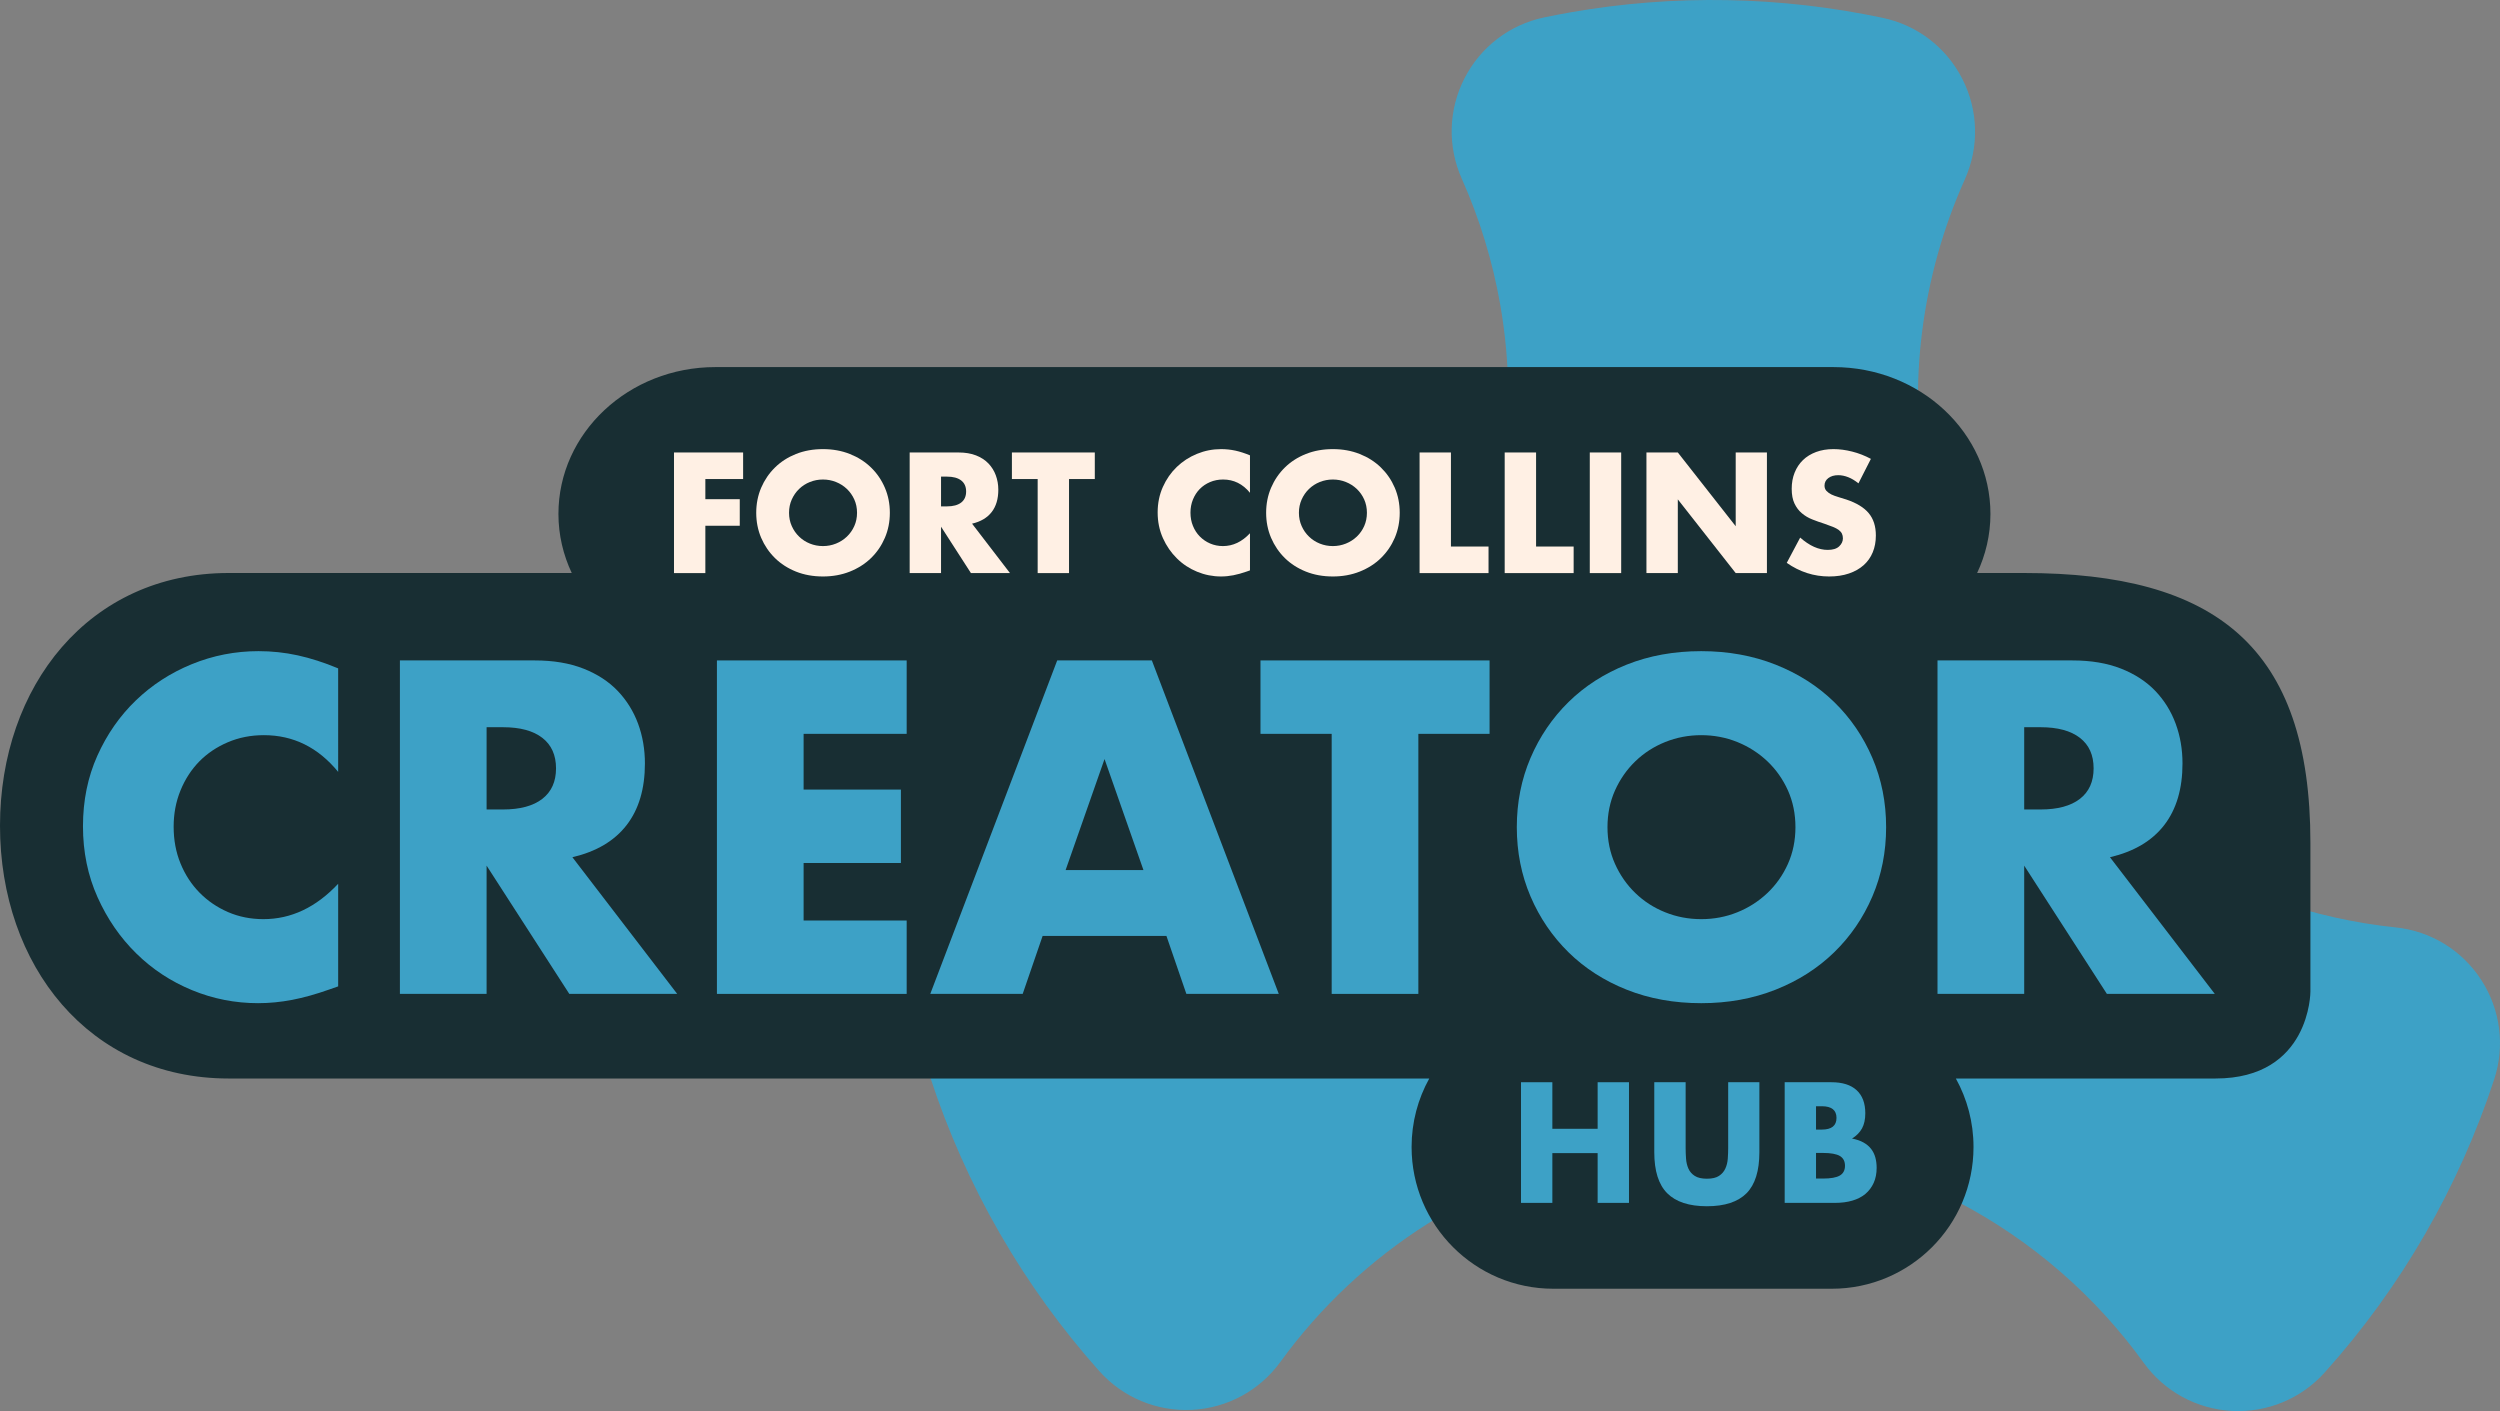 <?xml version="1.0" encoding="utf-8"?>
<!-- Generator: Adobe Illustrator 15.1.0, SVG Export Plug-In . SVG Version: 6.00 Build 0)  -->
<!DOCTYPE svg PUBLIC "-//W3C//DTD SVG 1.1//EN" "http://www.w3.org/Graphics/SVG/1.1/DTD/svg11.dtd">
<svg version="1.1" id="Layer_1" xmlns="http://www.w3.org/2000/svg" xmlns:xlink="http://www.w3.org/1999/xlink" x="0px" y="0px"
	 width="1029.771px" height="581.236px" viewBox="0 0 1029.771 581.236" enable-background="new 0 0 1029.771 581.236"
	 xml:space="preserve">
<rect x="0" y="0" width="1029.771" height="581.236" fill="#808080" stroke="none"/>
<g>
	<path fill="#3DA1C6" d="M636.109,7.16c-14.25,2.976-26.251,12.138-32.877,25.105c-6.627,12.974-7.039,28.047-1.11,41.358
		c7.365,16.533,12.682,33.93,15.817,51.745c4.314,24.556,4.492,49.868,0.223,74.813c-4.263,24.951-12.91,49.536-26.422,72.873l0,0
		c-16.979,29.301-39.47,53.01-65.52,70.894c-26.047,17.872-55.659,29.85-86.522,35.275c-5.222,0.921-10.467,1.647-15.738,2.186
		c-14.484,1.482-27.403,9.374-35.326,21.575c-7.943,12.206-9.892,27.217-5.356,41.055c7.142,21.81,16.604,43.264,28.528,63.957
		c11.903,20.683,25.721,39.642,40.995,56.759c9.694,10.867,23.652,16.699,38.194,15.972c14.533-0.732,27.838-7.938,36.394-19.726
		c16.401-22.6,37.026-41.977,60.649-56.931c23.629-14.947,50.229-25.466,78.762-30.502c12.476-2.186,25.341-3.325,38.515-3.313
		c36.723,0.046,71.002,9.02,101.298,24.871c30.285,15.857,56.507,38.657,76.422,66.241c8.532,11.806,21.78,19.022,36.328,19.801
		c14.535,0.767,28.477-5.008,38.211-15.841c31.767-35.367,55.31-76.576,69.788-120.676c4.544-13.832,2.599-28.785-5.311-41.015
		c-7.908-12.219-20.768-20.115-35.252-21.627c-33.827-3.548-66.647-14.913-95.467-33.271
		c-28.837-18.376-53.696-43.619-72.026-75.432c-13.174-22.896-21.7-46.967-25.998-71.397c-7.669-43.516-1.809-88.256,16.035-128.041
		c5.951-13.294,5.579-28.368-1.024-41.341c-6.593-12.979-18.565-22.17-32.803-25.168c-41.942-8.888-85.636-9.832-128.728-2.255
		C643.229,5.729,639.657,6.427,636.109,7.16z"/>
	<path fill="#182E33" d="M833.67,236.023h-19.274c3.508-7.445,5.482-15.663,5.482-24.322c0-33.415-28.957-60.495-64.673-60.495
		H294.699c-35.716,0-64.676,27.08-64.676,60.495c0,8.659,1.98,16.876,5.485,24.322H94.168C36.66,236.023,0,282.635,0,340.137
		c0,57.491,36.66,104.108,94.168,104.108h494.557c-4.636,8.366-7.279,17.97-7.279,28.201c0,32.248,26.147,58.396,58.384,58.396
		H754.53c32.241,0,58.377-26.147,58.377-58.396c0-10.231-2.649-19.835-7.273-28.201h106.964c39.109,0,39.081-35.772,39.081-35.772
		v-61.297C951.679,266.337,912.598,236.023,833.67,236.023z"/>
	<g>
		<path fill="#3DA1C6" d="M106.5,268.214c-9.588,0-18.771,1.797-27.506,5.368c-8.75,3.582-16.43,8.567-23.045,14.936
			c-6.624,6.387-11.906,13.976-15.852,22.776c-3.949,8.813-5.92,18.496-5.92,29.049c0,10.576,2.006,20.321,6.009,29.243
			c4.012,8.928,9.322,16.647,15.946,23.143c6.61,6.501,14.261,11.537,22.951,15.12c8.681,3.582,17.757,5.368,27.237,5.368
			c4.612,0,9.285-0.452,14.023-1.362c4.735-0.91,9.837-2.335,15.306-4.28l3.643-1.271v-42.269
			c-9.111,9.717-19.369,14.57-30.786,14.57c-5.222,0-10.081-0.962-14.576-2.907c-4.495-1.946-8.41-4.624-11.752-8.023
			c-3.339-3.399-5.946-7.405-7.829-12.023c-1.891-4.612-2.824-9.654-2.824-15.125c0-5.334,0.933-10.312,2.824-14.937
			c1.883-4.602,4.461-8.584,7.731-11.932c3.291-3.337,7.205-5.975,11.757-7.915c4.558-1.945,9.5-2.924,14.845-2.924
			c12.144,0,22.351,5.041,30.608,15.125V275.31c-5.829-2.426-11.391-4.212-16.667-5.368
			C117.336,268.786,111.963,268.214,106.5,268.214z"/>
		<path fill="#3DA1C6" d="M258.087,339.897c5.036-6.501,7.56-14.965,7.56-25.415c0-5.831-0.944-11.291-2.819-16.396
			c-1.891-5.104-4.678-9.591-8.381-13.482c-3.703-3.88-8.418-6.948-14.118-9.197c-5.717-2.249-12.395-3.371-20.041-3.371h-55.565
			v137.357h35.707v-52.832l34.067,52.832h44.449l-43.175-56.295C245.606,350.793,253.049,346.398,258.087,339.897z M223.385,329.058
			c-3.76,2.913-9.171,4.372-16.218,4.372h-6.736v-33.884h6.736c7.047,0,12.458,1.459,16.218,4.378
			c3.76,2.906,5.648,7.096,5.648,12.566C229.033,321.951,227.145,326.145,223.385,329.058z"/>
		<polygon fill="#3DA1C6" points="295.308,409.394 373.464,409.394 373.464,379.167 331.012,379.167 331.012,355.474 
			371.092,355.474 371.092,325.236 331.012,325.236 331.012,302.276 373.464,302.276 373.464,272.037 295.308,272.037 		"/>
		<path fill="#3DA1C6" d="M435.473,272.037l-52.283,137.357h38.068l8.204-23.864h51.004l8.207,23.864h38.065l-52.28-137.357H435.473
			z M438.938,358.381l16.03-45.725l16.026,45.725H438.938z"/>
		<polygon fill="#3DA1C6" points="519.205,302.276 548.528,302.276 548.528,409.394 584.232,409.394 584.232,302.276 
			613.567,302.276 613.567,272.037 519.205,272.037 		"/>
		<path fill="#3DA1C6" d="M755.497,289.159c-6.741-6.558-14.788-11.691-24.127-15.394c-9.362-3.697-19.561-5.551-30.611-5.551
			c-11.177,0-21.414,1.854-30.708,5.551c-9.288,3.703-17.266,8.836-23.95,15.394c-6.672,6.558-11.903,14.25-15.668,23.051
			c-3.761,8.808-5.644,18.302-5.644,28.505c0,10.204,1.883,19.703,5.644,28.517c3.765,8.802,8.996,16.481,15.668,23.04
			c6.685,6.558,14.662,11.697,23.95,15.394c9.294,3.697,19.531,5.552,30.708,5.552c11.051,0,21.249-1.854,30.611-5.552
			c9.339-3.696,17.386-8.836,24.127-15.394c6.741-6.559,11.989-14.238,15.761-23.04c3.766-8.813,5.653-18.312,5.653-28.517
			c0-10.203-1.888-19.697-5.653-28.505C767.486,303.409,762.238,295.717,755.497,289.159z M736.469,355.834
			c-2.077,4.619-4.893,8.625-8.476,12.023c-3.594,3.399-7.72,6.055-12.396,7.927c-4.669,1.883-9.614,2.821-14.839,2.821
			s-10.169-0.938-14.839-2.821c-4.692-1.872-8.79-4.527-12.304-7.927c-3.525-3.398-6.318-7.404-8.384-12.023
			c-2.061-4.606-3.097-9.654-3.097-15.119s1.036-10.501,3.097-15.125c2.065-4.602,4.858-8.618,8.384-12.018
			c3.514-3.399,7.611-6.044,12.304-7.932c4.67-1.878,9.614-2.821,14.839-2.821s10.17,0.943,14.839,2.821
			c4.676,1.888,8.802,4.532,12.396,7.932c3.583,3.399,6.398,7.416,8.476,12.018c2.055,4.624,3.091,9.66,3.091,15.125
			S738.523,351.228,736.469,355.834z"/>
		<path fill="#3DA1C6" d="M869.116,353.099c9.844-2.306,17.277-6.701,22.324-13.202c5.03-6.501,7.549-14.965,7.549-25.415
			c0-5.831-0.933-11.291-2.815-16.396s-4.67-9.591-8.378-13.482c-3.709-3.88-8.425-6.948-14.112-9.197
			c-5.724-2.249-12.396-3.371-20.041-3.371h-55.568v137.357h35.71v-52.832l34.062,52.832h44.449L869.116,353.099z M856.732,329.058
			c-3.766,2.913-9.174,4.372-16.213,4.372h-6.735v-33.884h6.735c7.039,0,12.447,1.459,16.213,4.378
			c3.766,2.906,5.643,7.096,5.643,12.566C862.375,321.951,860.498,326.145,856.732,329.058z"/>
	</g>
	<g>
		<polygon fill="#FFF0E4" points="304.713,205.619 290.541,205.619 290.541,197.321 306.096,197.321 306.096,186.378 
			277.625,186.378 277.625,236.063 290.541,236.063 290.541,216.561 304.713,216.561 		"/>
		<path fill="#FFF0E4" d="M319.215,229.872c2.412,2.369,5.302,4.223,8.656,5.574c3.365,1.339,7.07,2.009,11.108,2.009
			c4,0,7.691-0.669,11.076-2.009c3.379-1.351,6.29-3.205,8.73-5.574c2.44-2.375,4.335-5.15,5.7-8.333
			c1.368-3.193,2.048-6.627,2.048-10.324c0-3.686-0.681-7.13-2.048-10.312c-1.365-3.182-3.259-5.963-5.7-8.332
			c-2.441-2.375-5.351-4.229-8.73-5.574c-3.385-1.339-7.076-2.003-11.076-2.003c-4.038,0-7.743,0.664-11.108,2.003
			c-3.354,1.345-6.244,3.199-8.656,5.574c-2.415,2.369-4.312,5.15-5.68,8.332c-1.354,3.182-2.037,6.627-2.037,10.312
			c0,3.697,0.684,7.131,2.037,10.324C314.903,224.721,316.8,227.497,319.215,229.872z M326.137,205.745
			c0.744-1.66,1.751-3.113,3.027-4.344c1.276-1.23,2.758-2.192,4.446-2.861c1.691-0.681,3.485-1.024,5.368-1.024
			c1.9,0,3.683,0.343,5.374,1.024c1.694,0.669,3.193,1.631,4.49,2.861c1.288,1.23,2.309,2.684,3.053,4.344
			c0.753,1.671,1.127,3.491,1.127,5.471s-0.375,3.812-1.127,5.477c-0.744,1.666-1.765,3.119-3.053,4.344
			c-1.296,1.236-2.796,2.192-4.49,2.873c-1.691,0.681-3.474,1.024-5.374,1.024c-1.883,0-3.677-0.344-5.368-1.024
			c-1.688-0.681-3.17-1.637-4.446-2.873c-1.276-1.225-2.283-2.678-3.027-4.344c-0.75-1.665-1.125-3.497-1.125-5.477
			S325.387,207.416,326.137,205.745z"/>
		<path fill="#FFF0E4" d="M387.622,216.95l12.318,19.114h16.084L400.4,215.702c3.56-0.835,6.25-2.427,8.075-4.779
			c1.825-2.352,2.738-5.419,2.738-9.196c0-2.106-0.352-4.086-1.03-5.929c-0.678-1.843-1.685-3.468-3.03-4.882
			c-1.333-1.396-3.042-2.512-5.102-3.325c-2.069-0.812-4.484-1.213-7.248-1.213H374.7v49.685h12.922V216.95z M387.622,196.325h2.435
			c2.541,0,4.501,0.526,5.866,1.58c1.353,1.053,2.034,2.569,2.034,4.549c0,1.975-0.681,3.497-2.034,4.55
			c-1.365,1.053-3.325,1.58-5.866,1.58h-2.435V196.325z"/>
		<polygon fill="#FFF0E4" points="427.423,236.063 440.34,236.063 440.34,197.321 450.956,197.321 450.956,186.378 416.813,186.378 
			416.813,197.321 427.423,197.321 		"/>
		<path fill="#FFF0E4" d="M484.8,230.032c2.383,2.358,5.15,4.178,8.298,5.471c3.145,1.293,6.427,1.951,9.854,1.951
			c1.668,0,3.356-0.166,5.073-0.498c1.706-0.332,3.554-0.853,5.537-1.545l1.316-0.469v-15.291c-3.299,3.525-7.01,5.282-11.136,5.282
			c-1.886,0-3.646-0.361-5.276-1.059c-1.625-0.698-3.042-1.671-4.25-2.896c-1.208-1.23-2.154-2.678-2.83-4.349
			c-0.684-1.671-1.024-3.497-1.024-5.471c0-1.94,0.34-3.743,1.024-5.414c0.675-1.66,1.617-3.102,2.795-4.315
			c1.185-1.202,2.604-2.163,4.258-2.867c1.643-0.692,3.425-1.047,5.365-1.047c4.395,0,8.086,1.82,11.073,5.471v-15.428
			c-2.112-0.87-4.115-1.522-6.026-1.946c-1.917-0.406-3.854-0.618-5.84-0.618c-3.468,0-6.784,0.646-9.949,1.946
			c-3.165,1.293-5.94,3.09-8.335,5.396s-4.309,5.053-5.729,8.241c-1.428,3.188-2.149,6.69-2.149,10.513s0.73,7.348,2.175,10.576
			C480.479,224.898,482.399,227.686,484.8,230.032z"/>
		<path fill="#FFF0E4" d="M529.237,229.872c2.42,2.369,5.305,4.223,8.675,5.574c3.359,1.339,7.051,2.009,11.097,2.009
			c4.006,0,7.691-0.669,11.068-2.009c3.394-1.351,6.306-3.205,8.732-5.574c2.438-2.375,4.344-5.15,5.711-8.333
			c1.356-3.193,2.038-6.627,2.038-10.324c0-3.686-0.682-7.13-2.038-10.312c-1.367-3.182-3.273-5.963-5.711-8.332
			c-2.427-2.375-5.339-4.229-8.732-5.574c-3.377-1.339-7.062-2.003-11.068-2.003c-4.046,0-7.737,0.664-11.097,2.003
			c-3.37,1.345-6.255,3.199-8.675,5.574c-2.41,2.369-4.298,5.15-5.666,8.332c-1.356,3.182-2.037,6.627-2.037,10.312
			c0,3.697,0.681,7.131,2.037,10.324C524.939,224.721,526.827,227.497,529.237,229.872z M536.161,205.745
			c0.744-1.66,1.751-3.113,3.033-4.344c1.271-1.23,2.759-2.192,4.446-2.861c1.694-0.681,3.479-1.024,5.368-1.024
			s3.68,0.343,5.368,1.024c1.693,0.669,3.193,1.631,4.498,2.861c1.287,1.23,2.312,2.684,3.056,4.344
			c0.738,1.671,1.116,3.491,1.116,5.471s-0.378,3.812-1.116,5.477c-0.744,1.666-1.769,3.119-3.056,4.344
			c-1.305,1.236-2.805,2.192-4.498,2.873c-1.688,0.681-3.479,1.024-5.368,1.024s-3.674-0.344-5.368-1.024
			c-1.688-0.681-3.176-1.637-4.446-2.873c-1.282-1.225-2.289-2.678-3.033-4.344c-0.744-1.665-1.127-3.497-1.127-5.477
			S535.417,207.416,536.161,205.745z"/>
		<polygon fill="#FFF0E4" points="613.138,225.122 597.652,225.122 597.652,186.378 584.736,186.378 584.736,236.063 
			613.138,236.063 		"/>
		<polygon fill="#FFF0E4" points="648.195,225.122 632.722,225.122 632.722,186.378 619.794,186.378 619.794,236.063 
			648.195,236.063 		"/>
		<rect x="654.846" y="186.378" fill="#FFF0E4" width="12.933" height="49.685"/>
		<polygon fill="#FFF0E4" points="691.104,205.687 714.951,236.063 727.811,236.063 727.811,186.378 714.951,186.378 
			714.951,216.761 691.104,186.378 678.183,186.378 678.183,236.063 691.104,236.063 		"/>
		<path fill="#FFF0E4" d="M752.842,226.506c-1.843,0-3.708-0.412-5.591-1.247c-1.895-0.836-3.806-2.118-5.74-3.823l-5.534,10.416
			c5.362,3.726,11.177,5.603,17.46,5.603c3.045,0,5.746-0.406,8.149-1.225c2.393-0.807,4.4-1.952,6.066-3.428
			c1.637-1.465,2.896-3.239,3.748-5.305s1.282-4.366,1.282-6.919c0-3.783-0.979-6.844-2.931-9.19
			c-1.951-2.358-5.041-4.229-9.265-5.643c-1.042-0.344-2.111-0.675-3.188-0.984c-1.082-0.304-2.043-0.675-2.913-1.076
			c-0.835-0.423-1.545-0.927-2.065-1.488c-0.521-0.572-0.79-1.305-0.79-2.174c0-1.282,0.532-2.312,1.579-3.102
			c1.059-0.79,2.409-1.19,4.081-1.19c1.315,0,2.684,0.275,4.103,0.83c1.391,0.543,2.799,1.391,4.218,2.535l5.128-10.083
			c-2.461-1.316-5.024-2.323-7.709-2.999c-2.684-0.681-5.247-1.019-7.708-1.019c-2.645,0-5.03,0.395-7.153,1.185
			c-2.118,0.796-3.938,1.895-5.408,3.325s-2.615,3.142-3.423,5.139c-0.807,2.003-1.219,4.229-1.219,6.696
			c0,2.461,0.39,4.493,1.156,6.089c0.767,1.603,1.769,2.942,3.033,3.989c1.259,1.059,2.667,1.906,4.274,2.535
			c1.608,0.641,3.245,1.225,4.916,1.751c1.414,0.48,2.599,0.927,3.583,1.316c0.995,0.401,1.797,0.824,2.409,1.282
			c0.618,0.469,1.064,0.973,1.321,1.522c0.264,0.549,0.401,1.196,0.401,1.94c0,1.23-0.527,2.329-1.552,3.302
			C756.527,226.032,754.959,226.506,752.842,226.506z"/>
	</g>
	<g>
		<polygon fill="#3DA1C6" points="658.079,464.961 639.429,464.961 639.429,445.779 626.512,445.779 626.512,495.476 
			639.429,495.476 639.429,474.977 658.079,474.977 658.079,495.476 670.995,495.476 670.995,445.779 658.079,445.779 		"/>
		<path fill="#3DA1C6" d="M711.855,472.802c0,1.447-0.058,2.936-0.166,4.452c-0.108,1.511-0.446,2.884-1.024,4.12
			c-0.561,1.225-1.437,2.232-2.598,2.987c-1.168,0.772-2.822,1.162-4.979,1.162c-2.151,0-3.816-0.39-5.007-1.162
			c-1.185-0.755-2.061-1.763-2.604-2.987c-0.549-1.236-0.881-2.609-0.984-4.12c-0.114-1.517-0.166-3.005-0.166-4.452v-27.023H681.41
			v28.809c0,7.726,1.774,13.368,5.34,16.934c3.56,3.554,9.002,5.34,16.338,5.34c7.337,0,12.773-1.786,16.315-5.34
			c3.531-3.565,5.3-9.208,5.3-16.934v-28.809h-12.848V472.802z"/>
		<path fill="#3DA1C6" d="M770.742,473.26c-0.812-1.048-1.865-1.946-3.17-2.667c-1.294-0.722-2.867-1.259-4.704-1.614
			c1.837-1.139,3.216-2.541,4.114-4.183c0.898-1.648,1.351-3.726,1.351-6.227c0-4.138-1.185-7.297-3.554-9.494
			c-2.381-2.197-5.843-3.297-10.415-3.297h-19.24v49.697h20.751c2.632,0,5.013-0.31,7.119-0.928
			c2.117-0.618,3.896-1.533,5.373-2.758c1.471-1.236,2.609-2.759,3.428-4.556c0.813-1.809,1.214-3.868,1.214-6.192
			c0-1.499-0.172-2.907-0.526-4.223C772.127,475.503,771.55,474.319,770.742,473.26z M748.034,455.668h2.381
			c4.029,0,6.055,1.603,6.055,4.812c0,3.205-2.025,4.808-6.055,4.808h-2.381V455.668z M757.86,484.202
			c-1.413,0.836-3.736,1.259-6.987,1.259h-2.839v-10.553h2.839c3.251,0,5.574,0.418,6.987,1.248
			c1.402,0.841,2.106,2.181,2.106,4.028C759.967,482.027,759.263,483.367,757.86,484.202z"/>
	</g>
</g>
</svg>
